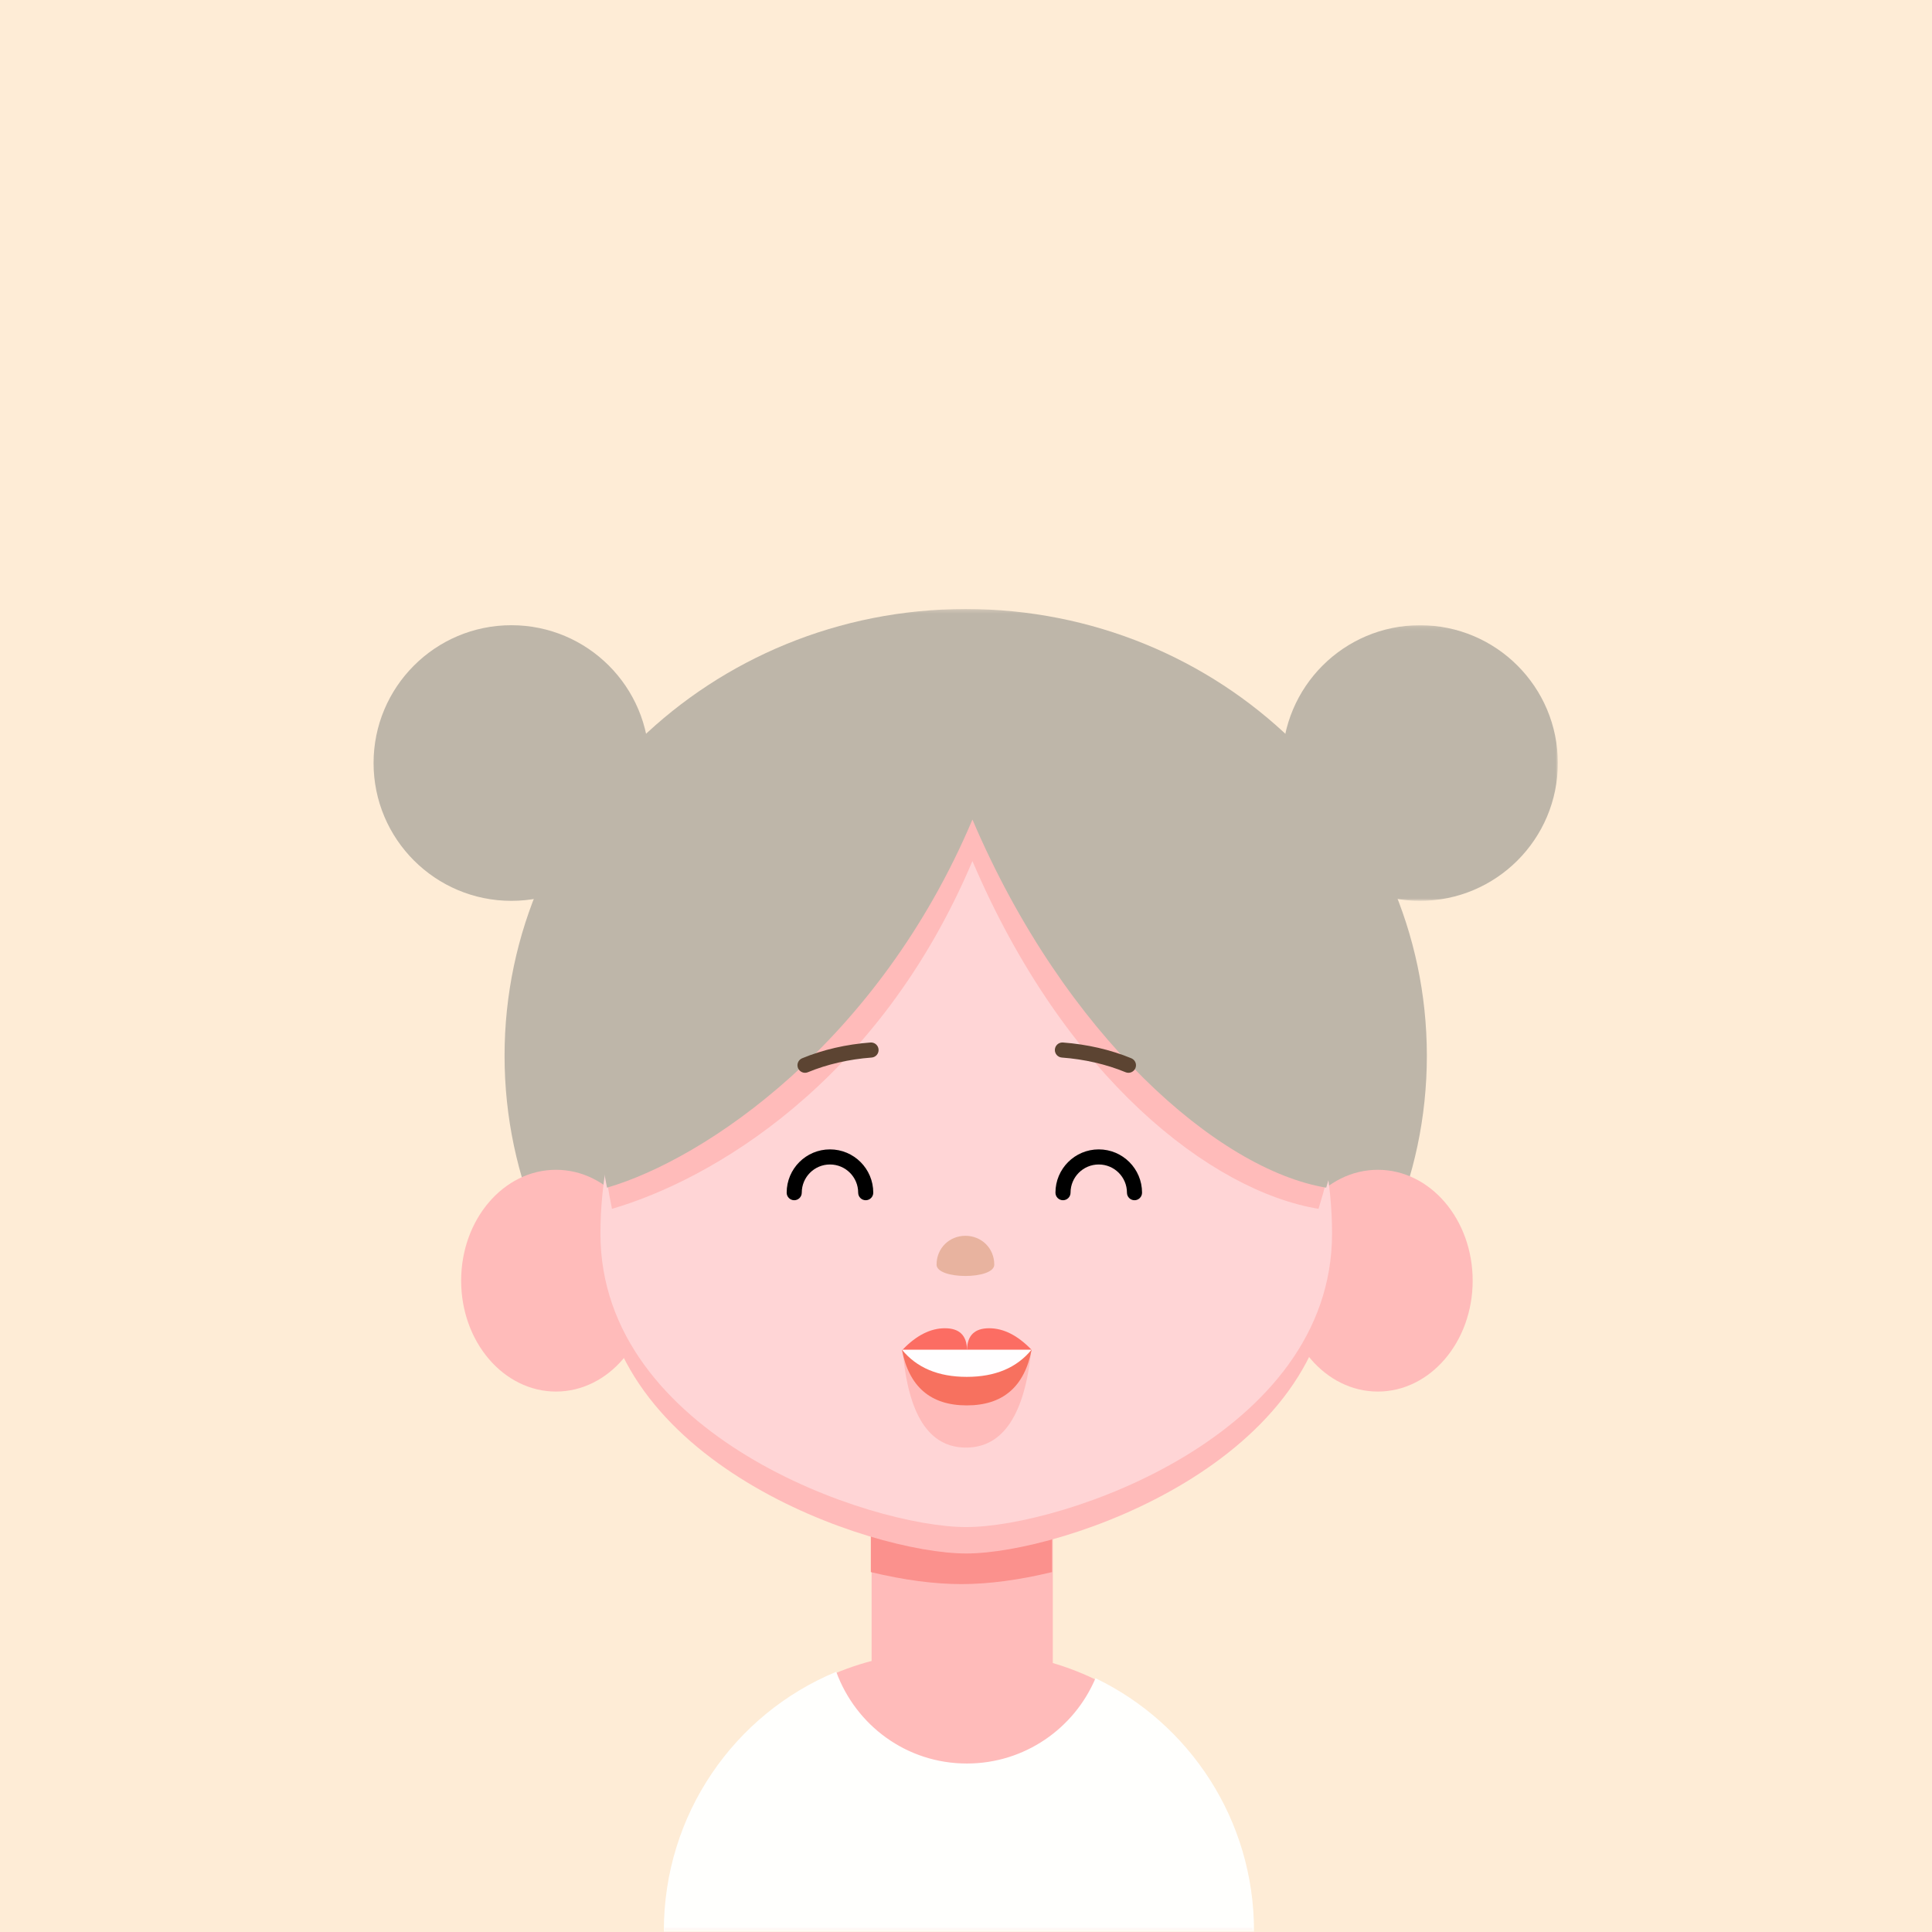 <?xml version="1.0" encoding="UTF-8"?>
<svg width="512px" height="512px" viewBox="0 0 512 512" version="1.1" xmlns="http://www.w3.org/2000/svg" xmlns:xlink="http://www.w3.org/1999/xlink">
    <title>女生-黄</title>
    <defs>
        <polygon id="path-1" points="8e-05 0.143 73.044 0.143 73.044 73.187 8e-05 73.187"></polygon>
        <polygon id="path-3" points="0 350.8 313.844 350.8 313.844 0.254 0 0.254"></polygon>
    </defs>
    <g id="女生-黄" stroke="none" stroke-width="1" fill="none" fill-rule="evenodd">
        <rect id="矩形" fill="#FEECD6" x="0" y="0" width="512" height="512"></rect>
        <g id="编组" transform="translate(99, 161)">
            <g transform="translate(0, 0.146)">
                <path d="M73.044,41.065 C73.044,61.236 56.693,77.587 36.522,77.587 C16.352,77.587 8e-05,61.236 8e-05,41.065 C8e-05,20.894 16.352,4.543 36.522,4.543 C56.693,4.543 73.044,20.894 73.044,41.065" id="Fill-1" fill="#BEB6A9"></path>
                <g transform="translate(240.8, 4.4)">
                    <mask id="mask-2" fill="white">
                        <use xlink:href="#path-1"></use>
                    </mask>
                    <g id="Clip-4"></g>
                    <path d="M73.044,36.665 C73.044,56.836 56.693,73.187 36.522,73.187 C16.352,73.187 8e-05,56.836 8e-05,36.665 C8e-05,16.494 16.352,0.143 36.522,0.143 C56.693,0.143 73.044,16.494 73.044,36.665" id="Fill-3" fill="#BEB6A9" mask="url(#mask-2)"></path>
                </g>
                <mask id="mask-4" fill="white">
                    <use xlink:href="#path-3"></use>
                </mask>
                <g id="Clip-6"></g>
                <polygon id="Fill-5" fill="#FFBBBA" mask="url(#mask-4)" points="131.988 286.592 180.004 286.592 180.004 223.476 131.988 223.476"></polygon>
                <path d="M131.78,255.476 C140.608,257.597 148.61,258.657 155.788,258.657 C162.966,258.657 170.968,257.597 179.796,255.476 L179.796,222.476 L131.78,222.476 L131.78,255.476 Z" id="Fill-3" fill="#FB918D" mask="url(#mask-4)"></path>
                <path d="M279.131,118.643 C279.131,184.028 224.416,237.033 156.922,237.033 C89.428,237.033 34.713,184.028 34.713,118.643 C34.713,53.258 89.428,0.253 156.922,0.253 C224.416,0.253 279.131,53.258 279.131,118.643" id="Fill-7" fill="#BEB6A9" mask="url(#mask-4)"></path>
                <path d="M73.468,178.247 C73.468,194.475 62.216,207.632 48.338,207.632 C34.459,207.632 23.208,194.475 23.208,178.247 C23.208,162.018 34.459,148.862 48.338,148.862 C62.216,148.862 73.468,162.018 73.468,178.247" id="Fill-8" fill="#FFBBBA" mask="url(#mask-4)"></path>
                <path d="M291.272,178.247 C291.272,194.475 280.021,207.632 266.142,207.632 C252.263,207.632 241.012,194.475 241.012,178.247 C241.012,162.018 252.263,148.862 266.142,148.862 C280.021,148.862 291.272,162.018 291.272,178.247" id="Fill-10" fill="#FFBBBA" mask="url(#mask-4)"></path>
                <path d="M157.065,250.543 C131.581,250.543 60.12,226.288 60.12,172.746 C60.12,119.205 103.524,56.654 157.065,56.654 C210.606,56.654 254.009,119.205 254.009,172.746 C254.009,226.288 182.549,250.543 157.065,250.543 Z" id="Fill-12" fill="#FFBBBA" mask="url(#mask-4)"></path>
                <path d="M157.065,243.543 C131.581,243.543 60.12,219.288 60.12,165.746 C60.12,112.205 103.524,49.654 157.065,49.654 C210.606,49.654 254.009,112.205 254.009,165.746 C254.009,219.288 182.549,243.543 157.065,243.543 Z" id="Fill-12" fill="#FFD5D6" mask="url(#mask-4)"></path>
                <path d="M120.95,143.453 C127.287,143.453 132.424,148.591 132.424,154.928 C132.424,156.032 131.528,156.928 130.424,156.928 C129.319,156.928 128.424,156.032 128.424,154.928 C128.424,150.8 125.077,147.453 120.95,147.453 C116.822,147.453 113.476,150.8 113.476,154.928 C113.476,156.032 112.58,156.928 111.476,156.928 C110.371,156.928 109.476,156.032 109.476,154.928 C109.476,148.591 114.613,143.453 120.95,143.453 Z" id="Stroke-15" fill="#000000" fill-rule="nonzero" mask="url(#mask-4)"></path>
                <path d="M192.179,143.453 C198.516,143.453 203.654,148.591 203.654,154.928 C203.654,156.032 202.758,156.928 201.654,156.928 C200.549,156.928 199.654,156.032 199.654,154.928 C199.654,150.8 196.307,147.453 192.179,147.453 C188.052,147.453 184.705,150.8 184.705,154.928 C184.705,156.032 183.81,156.928 182.705,156.928 C181.601,156.928 180.705,156.032 180.705,154.928 C180.705,148.591 185.842,143.453 192.179,143.453 Z" id="Stroke-16" fill="#000000" fill-rule="nonzero" mask="url(#mask-4)"></path>
                <path d="M164.491,174 C164.491,178 149.2,178 149.2,174 C149.2,169.6 152.623,166.354 156.845,166.354 C161.068,166.354 164.491,169.6 164.491,174" id="Fill-17" fill="#E8B39F" mask="url(#mask-4)"></path>
                <path d="M63.181,159.208 C47.994,85.532 92.091,29.283 166.332,29.283 C209.435,29.283 277.381,72.557 250.422,159.208 C221.888,154.471 183.165,124.431 158.707,67.041 C133.709,126.16 89.214,151.618 63.181,159.208 Z" id="Fill-18" fill="#FFBBBA" mask="url(#mask-4)"></path>
                <path d="M158.707,56.041 C133.709,115.16 87.9,146.009 61.867,153.599 C46.68,79.923 92.091,21.283 166.332,21.283 C209.435,21.283 279.417,66.948 252.457,153.599 C223.924,148.862 183.165,113.431 158.707,56.041" id="Fill-18" fill="#BEB6A9" mask="url(#mask-4)"></path>
                <path d="M232.833,350.207 L77.159,350.207 C77.159,309.557 110.112,276.604 150.762,276.604 L159.23,276.604 C199.88,276.604 232.833,309.557 232.833,350.207" id="Fill-19" fill="#FFBBBA" mask="url(#mask-4)"></path>
                <path d="M191.321,283.6 C185.693,296.884 172.557,306.204 157.222,306.204 C141.239,306.204 127.804,296.081 122.611,281.897 C95.688,293.014 76.924,319.602 76.924,350.54 L76.924,350.8 L233.324,350.8 L233.324,350.54 C233.324,321.088 216.197,295.567 191.321,283.6" id="Fill-20" fill="#FFFFFD" mask="url(#mask-4)"></path>
            </g>
            <g transform="translate(114, 116.946)" fill="#5C4432" fill-rule="nonzero">
                <path d="M17.688,-1.672 C18.789,-1.754 19.749,-0.928 19.83,0.174 C19.912,1.275 19.086,2.235 17.984,2.317 C11.998,2.761 6.177,4.103 1.1,6.204 C0.08,6.627 -1.09,6.142 -1.512,5.121 C-1.935,4.101 -1.45,2.931 -0.429,2.508 C5.048,0.241 11.287,-1.197 17.688,-1.672 Z" id="Stroke-24"></path>
                <path d="M68.697,-1.672 C75.098,-1.197 81.337,0.241 86.814,2.508 C87.835,2.931 88.32,4.101 87.897,5.121 C87.475,6.142 86.305,6.627 85.284,6.204 C80.208,4.103 74.386,2.761 68.401,2.317 C67.299,2.235 66.473,1.275 66.554,0.174 C66.633,-0.878 67.51,-1.679 68.548,-1.678 L68.697,-1.672 Z" id="Stroke-26"></path>
            </g>
        </g>
        <g id="编组-13" transform="translate(239, 352)">
            <path d="M0.22,5.652 C1.612,22.965 7.204,31.622 16.996,31.622 C26.788,31.622 32.562,22.965 34.319,5.652 L0.22,5.652 Z" id="路径-8" fill="#FFBBBA"></path>
            <path d="M0,5.652 C1.895,15.513 7.628,20.443 17.199,20.443 C26.77,20.443 32.503,15.513 34.398,5.652 L0,5.652 Z" id="路径-6备份" fill="#F7715F"></path>
            <path d="M4.54747351e-13,5.652 L34.398,5.652 C30.473,10.473 24.74,12.883 17.199,12.883 C9.658,12.883 3.925,10.473 4.54747351e-13,5.652 Z" id="路径-5备份" fill="#FFFEFF"></path>
            <path d="M0.22,5.652 C3.86,1.884 7.59,0 11.41,0 C15.229,0 17.183,1.884 17.27,5.652 L0.22,5.652 Z" id="路径-7备份-2" fill="#FC6D63"></path>
            <path d="M17.269,5.652 C20.909,1.884 24.639,0 28.458,0 C32.278,0 34.231,1.884 34.319,5.652 L17.269,5.652 Z" id="路径-7备份-3" fill="#FC6D63" transform="translate(25.794, 2.826) scale(-1, 1) translate(-25.794, -2.826) "></path>
        </g>
    </g>
</svg>